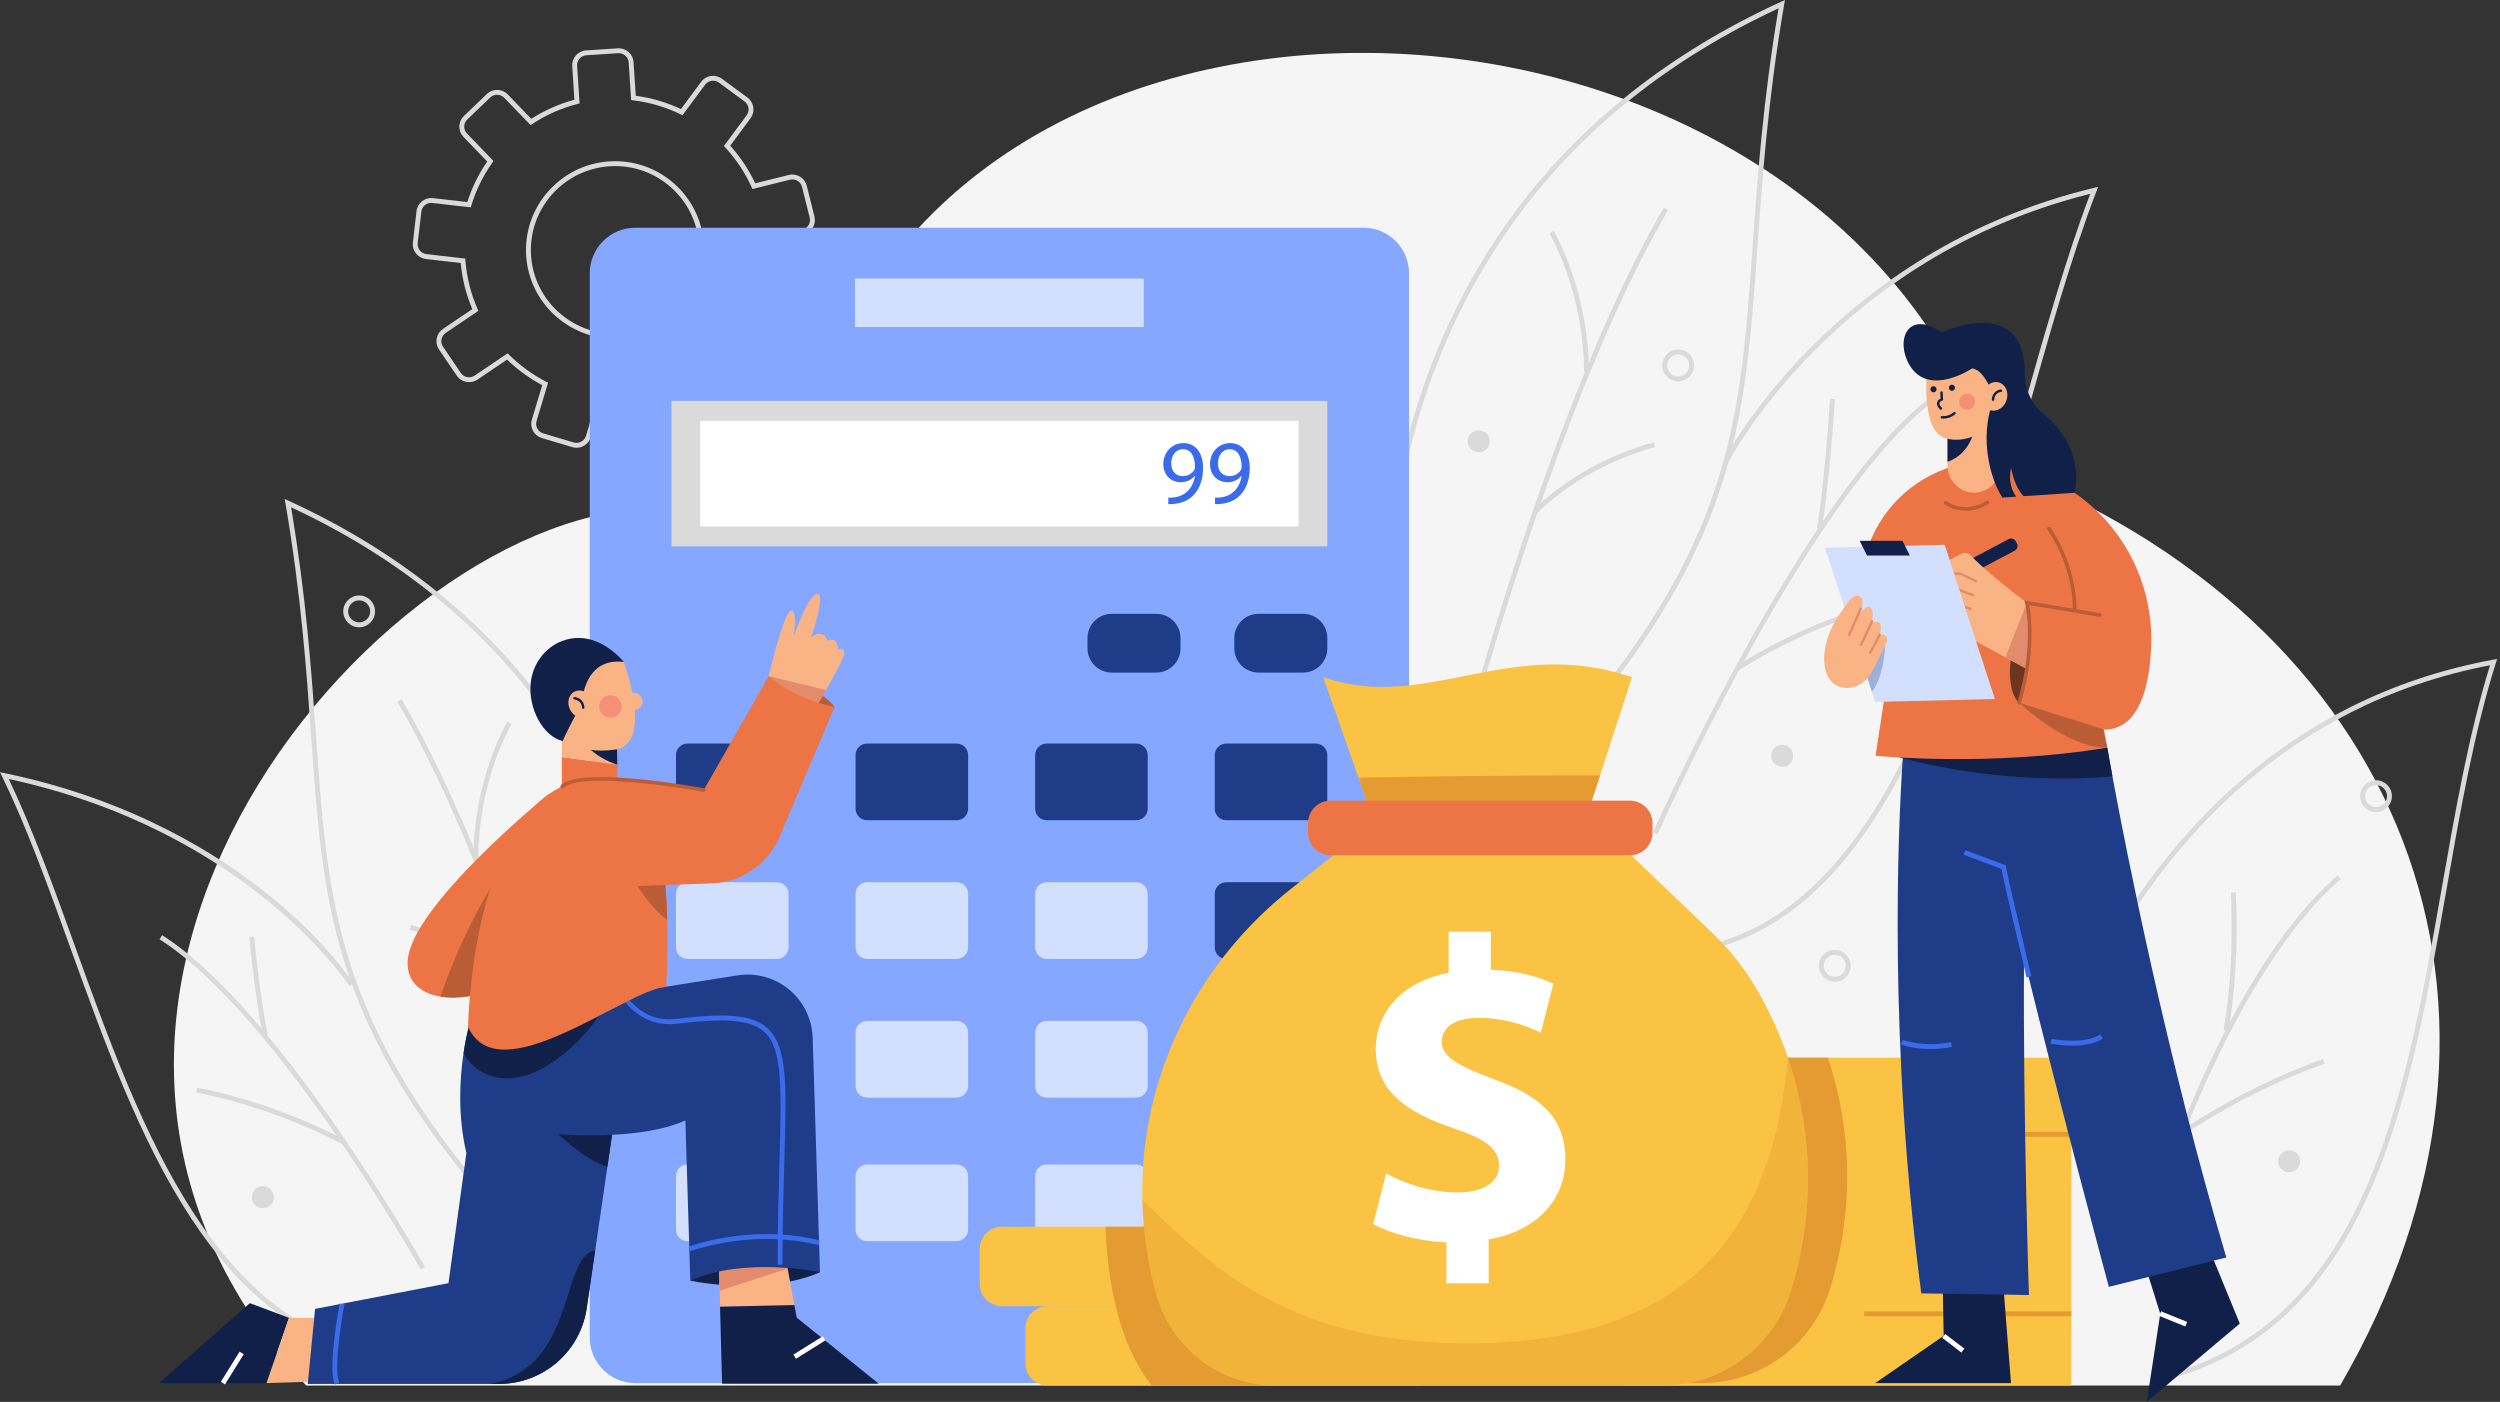 <svg width="428" height="240" viewBox="0 0 428 240" fill="none" xmlns="http://www.w3.org/2000/svg">
<rect x="0" y="0" width="428" height="240" fill="#333333" stroke="none"/>
<g clip-path="url(#clip0_833_33918)">
<path d="M341.555 79.53C311.251 -13.624 148.418 -17.674 135.913 86.843C135.913 86.843 126.26 88.755 117.745 87.451C71.314 80.347 -9.93 169.262 52.424 237.206H400.628C438.303 172.319 411.241 105.925 341.555 79.529V79.53Z" fill="#F6F5F5"/>
<path d="M257.883 137.86L257.283 137.276C296.149 97.318 297.695 75.462 300.032 42.384C300.861 30.669 301.797 17.417 304.489 1.424C286.082 9.979 271.162 21.828 260.132 36.653C251.193 48.668 244.77 62.655 241.047 78.228C234.7 104.765 238.449 126.999 238.487 127.221L237.662 127.365C237.622 127.142 233.845 104.765 240.224 78.065C243.972 62.375 250.44 48.28 259.448 36.169C270.707 21.03 285.987 8.972 304.86 0.329L305.581 -0.002L305.446 0.78C302.658 17.086 301.707 30.557 300.866 42.442C298.515 75.706 296.961 97.682 257.88 137.86H257.883Z" fill="#DADADA"/>
<path d="M250.558 129.276L249.745 129.067C249.9 128.468 265.378 68.721 284.85 35.555L285.574 35.979C266.159 69.045 250.711 128.677 250.558 129.276Z" fill="#DADADA"/>
<path d="M272.02 63.633L271.182 63.603C271.187 63.483 271.537 51.489 265.271 39.948L266.008 39.549C272.386 51.301 272.025 63.513 272.02 63.635V63.633Z" fill="#DADADA"/>
<path d="M263.087 87.926L262.498 87.332C271.404 78.488 283.041 75.755 283.156 75.728L283.342 76.546C283.228 76.571 271.817 79.257 263.087 87.926Z" fill="#DADADA"/>
<path d="M287.449 163.464L287.366 162.629C302.521 161.128 314.814 150.972 324.948 131.582C333.925 114.404 340.093 92.453 346.058 71.226C349.924 57.464 353.582 44.448 357.851 33.177C314.236 44.078 296.16 78.65 295.981 79L295.235 78.62C295.417 78.263 313.867 42.948 358.429 32.173L359.204 31.986L358.918 32.731C354.541 44.136 350.812 57.406 346.865 71.454C340.889 92.722 334.709 114.714 325.691 131.97C315.416 151.631 302.907 161.932 287.45 163.464H287.449Z" fill="#DADADA"/>
<path d="M283.735 142.882L282.97 142.543C283.225 141.968 308.699 84.918 330.1 68.33L330.614 68.992C321.841 75.792 310.958 90.716 299.138 112.152C290.194 128.372 283.8 142.74 283.735 142.882Z" fill="#DADADA"/>
<path d="M311.888 90.554L311.064 90.4C311.077 90.337 312.259 83.876 313.31 68.268L314.147 68.325C313.09 83.994 311.901 90.491 311.888 90.554Z" fill="#DADADA"/>
<path d="M297.603 114.853L297.128 114.162C297.244 114.083 308.882 106.147 324.16 102.662L324.345 103.479C309.222 106.927 297.717 114.774 297.603 114.851V114.853Z" fill="#DADADA"/>
<path d="M94.683 218.225C57.046 179.531 55.549 158.366 53.286 126.329C52.476 114.884 51.559 101.911 48.876 86.21L48.743 85.428L49.464 85.759C90.638 104.611 106.042 136.878 111.716 160.626C117.859 186.341 114.221 207.895 114.183 208.108L113.358 207.964C113.395 207.75 117.004 186.343 110.894 160.789C105.293 137.373 90.147 105.603 49.834 86.852C52.424 102.24 53.325 114.994 54.122 126.267C56.373 158.12 57.86 179.162 95.285 217.637L94.684 218.221L94.683 218.225Z" fill="#DADADA"/>
<path d="M101.732 209.953C101.585 209.377 86.708 151.953 68.014 120.114L68.736 119.689C87.49 151.631 102.396 209.168 102.543 209.744L101.731 209.953H101.732Z" fill="#DADADA"/>
<path d="M81.063 146.735C81.058 146.618 80.709 134.853 86.853 123.533L87.59 123.932C81.558 135.045 81.896 146.589 81.899 146.705L81.061 146.735H81.063Z" fill="#DADADA"/>
<path d="M89.67 170.14C81.266 161.795 70.282 159.212 70.173 159.185L70.36 158.369C70.472 158.394 81.681 161.025 90.261 169.546L89.67 170.14Z" fill="#DADADA"/>
<path d="M68.812 232.923C36.476 229.915 23.531 194.069 12.11 162.441C8.25 151.752 4.603 141.653 0.374 132.964L0 132.197L0.836 132.37C22.679 136.916 37.737 146.446 46.521 153.639C56.051 161.443 60.476 168.277 60.519 168.346L59.813 168.797C59.642 168.529 42.352 142.174 1.498 133.368C5.589 141.921 9.144 151.759 12.897 162.157C24.233 193.549 37.083 229.131 68.888 232.089L68.811 232.924L68.812 232.923Z" fill="#DADADA"/>
<path d="M72.033 217.348C71.789 216.91 47.365 173.535 27.311 160.813L27.76 160.105C47.99 172.941 72.518 216.5 72.763 216.937L72.032 217.348H72.033Z" fill="#DADADA"/>
<path d="M45.056 177.321C45.044 177.272 43.85 172.324 42.672 160.426L43.505 160.344C44.675 172.169 45.857 177.074 45.868 177.122L45.054 177.321H45.056Z" fill="#DADADA"/>
<path d="M58.745 195.967C58.638 195.905 47.769 189.817 33.581 187.023L33.743 186.201C48.07 189.024 59.049 195.175 59.159 195.237L58.745 195.966V195.967Z" fill="#DADADA"/>
<path d="M369.446 236.635L369.248 235.823C404.851 227.129 411.564 188.883 418.056 151.9C420.335 138.919 422.69 125.504 426.29 113.893C390.85 120.683 370.775 145.153 360.155 164.554C348.556 185.743 345.417 205.63 345.387 205.828L344.559 205.701C344.589 205.501 347.745 185.489 359.409 164.174C370.184 144.48 390.625 119.606 426.824 112.939L427.51 112.812L427.299 113.478C423.596 125.187 421.2 138.842 418.883 152.045C412.344 189.295 405.585 227.811 369.447 236.635H369.446Z" fill="#DADADA"/>
<path d="M366.399 215.672L365.591 215.449C365.721 214.978 378.848 168.308 400.196 149.877L400.744 150.512C379.587 168.776 366.528 215.205 366.399 215.672Z" fill="#DADADA"/>
<path d="M381.487 176.539L380.667 176.369C380.686 176.274 382.604 166.765 381.931 152.803L382.769 152.762C383.447 166.837 381.508 176.442 381.489 176.537L381.487 176.539Z" fill="#DADADA"/>
<path d="M370.198 196.852L369.684 196.19C369.799 196.099 381.515 187.052 397.702 181.305L397.982 182.093C381.922 187.798 370.314 196.762 370.198 196.852Z" fill="#DADADA"/>
<path d="M287.302 65.284C285.8 65.284 284.579 64.063 284.579 62.56C284.579 61.057 285.8 59.836 287.302 59.836C288.803 59.836 290.024 61.057 290.024 62.56C290.024 64.063 288.803 65.284 287.302 65.284ZM287.302 60.675C286.263 60.675 285.417 61.521 285.417 62.56C285.417 63.599 286.263 64.445 287.302 64.445C288.341 64.445 289.187 63.599 289.187 62.56C289.187 61.521 288.341 60.675 287.302 60.675Z" fill="#DADADA"/>
<path d="M61.487 107.392C59.985 107.392 58.763 106.171 58.763 104.668C58.763 103.165 59.984 101.943 61.487 101.943C62.99 101.943 64.21 103.165 64.21 104.668C64.21 106.171 62.988 107.392 61.487 107.392ZM61.487 102.783C60.448 102.783 59.602 103.629 59.602 104.668C59.602 105.707 60.448 106.552 61.487 106.552C62.526 106.552 63.372 105.707 63.372 104.668C63.372 103.629 62.526 102.783 61.487 102.783Z" fill="#DADADA"/>
<path d="M314.115 168.074C312.614 168.074 311.393 166.853 311.393 165.352C311.393 163.85 312.614 162.629 314.115 162.629C315.617 162.629 316.838 163.85 316.838 165.352C316.838 166.853 315.617 168.074 314.115 168.074ZM314.115 163.465C313.076 163.465 312.23 164.311 312.23 165.35C312.23 166.389 313.076 167.235 314.115 167.235C315.154 167.235 316 166.389 316 165.35C316 164.311 315.154 163.465 314.115 163.465Z" fill="#DADADA"/>
<path d="M406.773 139.023C405.272 139.023 404.051 137.802 404.051 136.3C404.051 134.799 405.272 133.576 406.773 133.576C408.275 133.576 409.496 134.797 409.496 136.3C409.496 137.803 408.275 139.023 406.773 139.023ZM406.773 134.414C405.734 134.414 404.889 135.26 404.889 136.3C404.889 137.341 405.734 138.185 406.773 138.185C407.812 138.185 408.658 137.339 408.658 136.3C408.658 135.261 407.812 134.414 406.773 134.414Z" fill="#DADADA"/>
<path d="M305.107 131.273C306.148 131.273 306.992 130.43 306.992 129.389C306.992 128.348 306.148 127.504 305.107 127.504C304.067 127.504 303.223 128.348 303.223 129.389C303.223 130.43 304.067 131.273 305.107 131.273Z" fill="#DADADA"/>
<path d="M391.899 200.686C392.94 200.686 393.784 199.842 393.784 198.801C393.784 197.76 392.94 196.916 391.899 196.916C390.859 196.916 390.015 197.76 390.015 198.801C390.015 199.842 390.859 200.686 391.899 200.686Z" fill="#DADADA"/>
<path d="M255.038 75.55C255.039 74.509 254.197 73.664 253.156 73.663C252.115 73.661 251.27 74.504 251.268 75.545C251.267 76.586 252.109 77.431 253.15 77.432C254.191 77.434 255.036 76.591 255.038 75.55Z" fill="#DADADA"/>
<path d="M45.007 206.83C46.048 206.83 46.892 205.986 46.892 204.945C46.892 203.904 46.048 203.061 45.007 203.061C43.966 203.061 43.122 203.904 43.122 204.945C43.122 205.986 43.966 206.83 45.007 206.83Z" fill="#DADADA"/>
<path d="M98.697 76.657C98.456 76.657 98.212 76.622 97.97 76.549L92.757 74.992C92.106 74.797 91.571 74.362 91.249 73.764C90.928 73.169 90.86 72.483 91.055 71.837L92.83 65.94C90.625 64.77 88.604 63.301 86.811 61.567L81.731 64.998C80.57 65.78 78.989 65.476 78.203 64.32L75.156 59.83C74.776 59.269 74.636 58.596 74.765 57.931C74.893 57.266 75.273 56.689 75.835 56.31L80.858 52.921C79.793 50.415 79.127 47.762 78.875 45.024L72.916 44.341C72.242 44.264 71.637 43.928 71.215 43.397C70.794 42.868 70.606 42.206 70.683 41.535L71.306 36.146C71.466 34.757 72.728 33.758 74.12 33.918L80.001 34.593C80.79 32.123 81.933 29.792 83.408 27.654L79.347 23.442C78.876 22.954 78.624 22.313 78.637 21.637C78.651 20.959 78.927 20.328 79.418 19.858L83.341 16.098C84.352 15.129 85.963 15.16 86.932 16.168L90.956 20.341C93.24 18.878 95.722 17.78 98.34 17.075L97.967 11.323C97.876 9.929 98.939 8.719 100.336 8.628L105.765 8.275C107.18 8.182 108.374 9.245 108.466 10.638L108.841 16.392C111.529 16.752 114.13 17.519 116.583 18.673L120.033 14.012C120.864 12.887 122.458 12.648 123.584 13.477L127.962 16.697C128.508 17.099 128.864 17.688 128.966 18.358C129.067 19.028 128.901 19.696 128.497 20.241L125.017 24.944C126.755 26.875 128.191 29.038 129.294 31.384L135.037 29.952C136.397 29.616 137.778 30.441 138.117 31.797L139.434 37.06C139.597 37.716 139.497 38.397 139.148 38.977C138.798 39.558 138.242 39.968 137.584 40.133L131.764 41.582C131.871 44.33 131.554 47.046 130.822 49.669L136.24 52.379C136.847 52.683 137.3 53.205 137.514 53.847C137.728 54.489 137.677 55.176 137.373 55.781L134.934 60.63C134.305 61.878 132.777 62.385 131.524 61.759L126.039 59.017C124.488 60.968 122.673 62.687 120.638 64.133L123.164 69.751C123.441 70.369 123.462 71.056 123.221 71.688C122.98 72.322 122.505 72.824 121.884 73.101L116.921 75.32C115.642 75.89 114.138 75.32 113.564 74.045L111.025 68.398C109.701 68.691 108.346 68.885 106.991 68.972C105.637 69.06 104.267 69.045 102.915 68.926L101.131 74.853C100.802 75.949 99.79 76.66 98.697 76.66V76.657ZM86.911 60.489L87.155 60.731C89.031 62.592 91.172 64.147 93.522 65.356L93.833 65.516L91.856 72.079C91.726 72.513 91.772 72.971 91.986 73.368C92.201 73.768 92.561 74.061 92.996 74.191L98.209 75.748C99.11 76.015 100.06 75.505 100.328 74.609L102.311 68.023L102.655 68.058C104.072 68.2 105.514 68.226 106.936 68.134C108.36 68.04 109.784 67.828 111.17 67.504L111.505 67.424L114.326 73.698C114.71 74.552 115.718 74.933 116.575 74.552L121.539 72.333C121.956 72.147 122.272 71.812 122.434 71.385C122.596 70.963 122.581 70.503 122.396 70.09L119.586 63.839L119.873 63.641C122.049 62.136 123.972 60.316 125.587 58.228L125.798 57.956L131.898 61.005C132.739 61.426 133.763 61.086 134.183 60.248L136.622 55.4C136.825 54.996 136.86 54.536 136.717 54.107C136.575 53.676 136.272 53.328 135.865 53.124L129.821 50.102L129.919 49.766C130.725 47.021 131.06 44.164 130.911 41.276L130.893 40.931L137.381 39.316C137.823 39.206 138.195 38.931 138.429 38.541C138.662 38.153 138.73 37.699 138.621 37.26L137.305 31.997C137.078 31.089 136.153 30.535 135.241 30.763L128.822 32.362L128.678 32.044C127.547 29.554 126.031 27.269 124.168 25.253L123.932 24.998L127.824 19.741C128.093 19.377 128.206 18.928 128.137 18.482C128.069 18.033 127.832 17.639 127.466 17.37L123.088 14.15C122.333 13.594 121.264 13.755 120.708 14.508L116.845 19.727L116.531 19.575C113.965 18.326 111.228 17.52 108.395 17.178L108.049 17.137L107.63 10.691C107.568 9.758 106.755 9.05 105.821 9.108L100.391 9.462C99.455 9.523 98.743 10.331 98.803 11.266L99.223 17.71L98.885 17.796C96.12 18.501 93.51 19.655 91.126 21.226L90.835 21.418L86.327 16.744C85.676 16.069 84.596 16.049 83.919 16.698L79.996 20.458C79.668 20.772 79.483 21.195 79.474 21.648C79.464 22.101 79.633 22.53 79.947 22.856L84.488 27.565L84.287 27.849C82.701 30.087 81.493 32.549 80.695 35.166L80.593 35.5L74.02 34.748C73.086 34.632 72.24 35.31 72.134 36.24L71.511 41.628C71.459 42.078 71.586 42.52 71.868 42.873C72.151 43.229 72.555 43.454 73.008 43.505L79.649 44.265L79.676 44.609C79.906 47.492 80.608 50.281 81.761 52.9L81.901 53.22L76.301 56.999C75.924 57.254 75.669 57.639 75.584 58.084C75.498 58.528 75.591 58.979 75.845 59.355L78.892 63.845C79.42 64.619 80.479 64.824 81.257 64.298L86.906 60.484L86.911 60.489ZM105.271 57.992C97.317 57.992 90.602 51.812 90.079 43.785C89.534 35.424 95.914 28.176 104.3 27.631C108.363 27.367 112.283 28.696 115.343 31.371C118.403 34.048 120.232 37.754 120.497 41.804C120.761 45.855 119.426 49.766 116.74 52.818C114.054 55.868 110.338 57.695 106.275 57.959C105.94 57.981 105.604 57.992 105.271 57.992ZM105.314 28.436C104.996 28.436 104.676 28.447 104.354 28.468C96.429 28.984 90.4 35.831 90.914 43.731C91.428 51.633 98.301 57.639 106.218 57.124C110.058 56.874 113.569 55.149 116.108 52.267C118.647 49.384 119.908 45.689 119.657 41.861C119.409 38.034 117.679 34.532 114.789 32.003C112.141 29.684 108.805 28.436 105.313 28.436H105.314Z" fill="#DADADA"/>
<path d="M233.417 38.984H108.776C104.462 38.984 100.966 42.481 100.966 46.794V228.979C100.966 233.292 104.462 236.789 108.776 236.789H233.417C237.731 236.789 241.227 233.292 241.227 228.979V46.794C241.227 42.481 237.731 38.984 233.417 38.984Z" fill="#86A7FF"/>
<path d="M195.815 47.688H146.378V55.987H195.815V47.688Z" fill="#D3DFFF"/>
<path d="M227.237 68.637H114.958V93.538H227.237V68.637Z" fill="#DADADA"/>
<path d="M222.324 72.043H119.871V90.132H222.324V72.043Z" fill="white"/>
<path d="M197.953 105.088H190.325C188.035 105.088 186.179 106.944 186.179 109.234V110.997C186.179 113.287 188.035 115.144 190.325 115.144H197.953C200.243 115.144 202.1 113.287 202.1 110.997V109.234C202.1 106.944 200.243 105.088 197.953 105.088Z" fill="#1F3C88"/>
<path d="M223.091 105.088H215.463C213.173 105.088 211.316 106.944 211.316 109.234V110.997C211.316 113.287 213.173 115.144 215.463 115.144H223.091C225.381 115.144 227.237 113.287 227.237 110.997V109.234C227.237 106.944 225.381 105.088 223.091 105.088Z" fill="#1F3C88"/>
<path d="M225.259 127.295H209.938C208.847 127.295 207.963 128.179 207.963 129.27V138.448C207.963 139.539 208.847 140.423 209.938 140.423H225.259C226.349 140.423 227.234 139.539 227.234 138.448V129.27C227.234 128.179 226.349 127.295 225.259 127.295Z" fill="#1F3C88"/>
<path d="M194.512 127.295H179.192C178.101 127.295 177.217 128.179 177.217 129.27V138.448C177.217 139.539 178.101 140.423 179.192 140.423H194.512C195.603 140.423 196.488 139.539 196.488 138.448V129.27C196.488 128.179 195.603 127.295 194.512 127.295Z" fill="#1F3C88"/>
<path d="M163.767 127.295H148.447C147.356 127.295 146.472 128.179 146.472 129.27V138.448C146.472 139.539 147.356 140.423 148.447 140.423H163.767C164.858 140.423 165.742 139.539 165.742 138.448V129.27C165.742 128.179 164.858 127.295 163.767 127.295Z" fill="#1F3C88"/>
<path d="M133.021 127.295H117.701C116.61 127.295 115.726 128.179 115.726 129.27V138.448C115.726 139.539 116.61 140.423 117.701 140.423H133.021C134.112 140.423 134.996 139.539 134.996 138.448V129.27C134.996 128.179 134.112 127.295 133.021 127.295Z" fill="#1F3C88"/>
<path d="M225.259 151.037H209.938C208.847 151.037 207.963 151.921 207.963 153.012V162.191C207.963 163.281 208.847 164.166 209.938 164.166H225.259C226.349 164.166 227.234 163.281 227.234 162.191V153.012C227.234 151.921 226.349 151.037 225.259 151.037Z" fill="#1F3C88"/>
<path d="M194.512 151.037H179.192C178.101 151.037 177.217 151.921 177.217 153.012V162.191C177.217 163.281 178.101 164.166 179.192 164.166H194.512C195.603 164.166 196.488 163.281 196.488 162.191V153.012C196.488 151.921 195.603 151.037 194.512 151.037Z" fill="#D3DFFF"/>
<path d="M163.767 151.037H148.447C147.356 151.037 146.472 151.921 146.472 153.012V162.191C146.472 163.281 147.356 164.166 148.447 164.166H163.767C164.858 164.166 165.742 163.281 165.742 162.191V153.012C165.742 151.921 164.858 151.037 163.767 151.037Z" fill="#D3DFFF"/>
<path d="M133.021 151.037H117.701C116.61 151.037 115.726 151.921 115.726 153.012V162.191C115.726 163.281 116.61 164.166 117.701 164.166H133.021C134.112 164.166 134.996 163.281 134.996 162.191V153.012C134.996 151.921 134.112 151.037 133.021 151.037Z" fill="#D3DFFF"/>
<path d="M225.259 174.779H209.938C208.847 174.779 207.963 175.664 207.963 176.754V185.933C207.963 187.024 208.847 187.908 209.938 187.908H225.259C226.349 187.908 227.234 187.024 227.234 185.933V176.754C227.234 175.664 226.349 174.779 225.259 174.779Z" fill="#1F3C88"/>
<path d="M194.512 174.779H179.192C178.101 174.779 177.217 175.664 177.217 176.754V185.933C177.217 187.024 178.101 187.908 179.192 187.908H194.512C195.603 187.908 196.488 187.024 196.488 185.933V176.754C196.488 175.664 195.603 174.779 194.512 174.779Z" fill="#D3DFFF"/>
<path d="M163.767 174.779H148.447C147.356 174.779 146.472 175.664 146.472 176.754V185.933C146.472 187.024 147.356 187.908 148.447 187.908H163.767C164.858 187.908 165.742 187.024 165.742 185.933V176.754C165.742 175.664 164.858 174.779 163.767 174.779Z" fill="#D3DFFF"/>
<path d="M133.021 174.779H117.701C116.61 174.779 115.726 175.664 115.726 176.754V185.933C115.726 187.024 116.61 187.908 117.701 187.908H133.021C134.112 187.908 134.996 187.024 134.996 185.933V176.754C134.996 175.664 134.112 174.779 133.021 174.779Z" fill="#D3DFFF"/>
<path d="M225.259 199.359H209.938C208.847 199.359 207.963 200.244 207.963 201.334V210.513C207.963 211.604 208.847 212.488 209.938 212.488H225.259C226.349 212.488 227.234 211.604 227.234 210.513V201.334C227.234 200.244 226.349 199.359 225.259 199.359Z" fill="#FBC343"/>
<path d="M194.512 199.359H179.192C178.101 199.359 177.217 200.244 177.217 201.334V210.513C177.217 211.604 178.101 212.488 179.192 212.488H194.512C195.603 212.488 196.488 211.604 196.488 210.513V201.334C196.488 200.244 195.603 199.359 194.512 199.359Z" fill="#D3DFFF"/>
<path d="M163.767 199.359H148.447C147.356 199.359 146.472 200.244 146.472 201.334V210.513C146.472 211.604 147.356 212.488 148.447 212.488H163.767C164.858 212.488 165.742 211.604 165.742 210.513V201.334C165.742 200.244 164.858 199.359 163.767 199.359Z" fill="#D3DFFF"/>
<path d="M133.021 199.359H117.701C116.61 199.359 115.726 200.244 115.726 201.334V210.513C115.726 211.604 116.61 212.488 117.701 212.488H133.021C134.112 212.488 134.996 211.604 134.996 210.513V201.334C134.996 200.244 134.112 199.359 133.021 199.359Z" fill="#D3DFFF"/>
<path d="M200.015 85.188C200.312 85.22 200.655 85.188 201.121 85.14C201.914 85.033 202.664 84.705 203.239 84.16C203.909 83.552 204.392 82.665 204.579 81.466H204.533C203.97 82.15 203.161 82.555 202.15 82.555C200.327 82.555 199.16 81.186 199.16 79.456C199.16 77.54 200.546 75.857 202.618 75.857C204.689 75.857 205.966 77.54 205.966 80.124C205.966 82.351 205.218 83.91 204.222 84.876C203.443 85.639 202.367 86.106 201.279 86.232C200.78 86.309 200.345 86.325 200.017 86.309V85.188H200.015ZM200.514 79.362C200.514 80.623 201.278 81.512 202.461 81.512C203.38 81.512 204.097 81.06 204.455 80.452C204.534 80.329 204.579 80.172 204.579 79.953C204.579 78.225 203.94 76.901 202.507 76.901C201.34 76.901 200.513 77.929 200.513 79.362H200.514Z" fill="#3A6BEA"/>
<path d="M208.01 85.188C208.306 85.22 208.649 85.188 209.115 85.14C209.909 85.033 210.658 84.705 211.233 84.16C211.903 83.552 212.386 82.665 212.573 81.466H212.527C211.964 82.15 211.155 82.555 210.145 82.555C208.322 82.555 207.154 81.186 207.154 79.456C207.154 77.54 208.54 75.857 210.612 75.857C212.684 75.857 213.96 77.54 213.96 80.124C213.96 82.351 213.213 83.91 212.216 84.876C211.437 85.639 210.362 86.106 209.273 86.232C208.775 86.309 208.339 86.325 208.011 86.309V85.188H208.01ZM208.508 79.362C208.508 80.623 209.272 81.512 210.455 81.512C211.374 81.512 212.091 81.06 212.449 80.452C212.528 80.329 212.573 80.172 212.573 79.953C212.573 78.225 211.934 76.901 210.501 76.901C209.334 76.901 208.507 77.929 208.507 79.362H208.508Z" fill="#3A6BEA"/>
<path d="M354.61 181.072H278.084V237.207H354.61V181.072Z" fill="#FBC343"/>
<path d="M354.613 193.781H334.224V194.619H354.613V193.781Z" fill="#E49B31"/>
<path d="M354.613 224.506H319.143V225.344H354.613V224.506Z" fill="#E49B31"/>
<path d="M316.235 201.413C316.235 207.873 315.262 214.367 313.286 220.677C310.278 230.264 301.403 236.784 291.367 236.784H278.086V181.076H312.943C315.121 187.629 316.236 194.501 316.236 201.413H316.235Z" fill="#E49B31"/>
<path d="M179.355 223.615H242.44C244.54 223.615 246.244 225.319 246.244 227.42V233.403C246.244 235.504 244.54 237.208 242.44 237.208H179.353C177.253 237.208 175.549 235.504 175.549 233.403V227.42C175.549 225.319 177.253 223.615 179.353 223.615H179.355Z" fill="#FBC343"/>
<path d="M238.426 213.82V219.812C238.426 221.915 236.717 223.616 234.621 223.616H171.535C169.432 223.616 167.73 221.915 167.73 219.812V213.82C167.73 211.725 169.432 210.016 171.535 210.016H234.621C236.717 210.016 238.426 211.725 238.426 213.82Z" fill="#FBC343"/>
<path d="M246.243 227.421V233.405C246.243 235.508 244.542 237.209 242.439 237.209H197.201C194.076 233.354 192.166 228.386 191.018 223.618C189.694 218.154 189.35 212.968 189.275 210.018H234.623C236.718 210.018 238.427 211.727 238.427 213.822V219.814C238.427 221.917 236.718 223.618 234.623 223.618H242.441C244.544 223.618 246.245 225.319 246.245 227.423L246.243 227.421Z" fill="#E49B31"/>
<path d="M279.4 115.955L274.306 131.6L273.929 132.757L271.566 140.022L271.548 140.072L263.932 139.904L234.705 139.242L232.568 133.126L232.209 132.104L226.553 115.957C244.099 122.032 258.561 108.75 279.4 115.957V115.955Z" fill="#FBC343"/>
<path d="M273.928 132.755L271.564 140.02L263.932 139.903L234.705 139.241L232.568 133.124C242.615 132.948 259.901 132.714 273.928 132.755Z" fill="#E49B31"/>
<path d="M306.581 221.102C305.081 225.895 302.106 229.918 298.261 232.75C294.405 235.582 289.681 237.208 284.662 237.208H218.467C208.899 237.208 200.503 230.814 197.955 221.58C196.488 216.243 195.701 210.829 195.576 205.441C195.568 204.921 195.559 204.402 195.559 203.882C195.559 203.268 195.567 202.655 195.584 202.042C196.124 182.513 205.667 164.326 220.981 152.198L236.816 139.66L273.055 140.498L292.975 159.56C295.777 162.241 298.273 165.238 300.277 168.559C302.678 172.539 304.621 176.74 306.094 181.08C310.444 193.868 310.729 207.878 306.581 221.1V221.102Z" fill="#FBC343"/>
<path d="M247.637 219.704V212.7C242.694 212.479 237.903 211.151 235.098 209.529L237.313 200.899C240.413 202.592 244.761 204.143 249.558 204.143C253.762 204.143 256.638 202.521 256.638 199.572C256.638 196.623 254.278 194.994 248.819 193.151C240.928 190.496 235.54 186.809 235.54 179.655C235.54 173.162 240.115 168.075 248.008 166.526V159.518H255.232V166.01C260.175 166.232 263.495 167.266 265.927 168.443L263.789 176.778C261.873 175.967 258.48 174.268 253.165 174.268C248.372 174.268 246.823 176.333 246.823 178.4C246.823 180.833 249.405 182.382 255.675 184.742C264.45 187.842 267.993 191.895 267.993 198.537C267.993 205.18 263.344 210.706 254.864 212.184V219.704H247.634H247.637Z" fill="white"/>
<path d="M279.053 137.074H227.79C225.661 137.074 223.935 138.8 223.935 140.929V142.57C223.935 144.699 225.661 146.425 227.79 146.425H279.053C281.182 146.425 282.908 144.699 282.908 142.57V140.929C282.908 138.8 281.182 137.074 279.053 137.074Z" fill="#ED7545"/>
<path opacity="0.4" d="M306.581 221.103C305.081 225.896 302.106 229.919 298.261 232.751C294.406 235.582 289.681 237.209 284.662 237.209H218.468C208.9 237.209 200.504 230.815 197.955 221.581C196.488 216.244 195.701 210.83 195.576 205.442C206.527 215.882 219.431 229.534 249.595 229.952C287.053 230.471 303.196 212.916 306.094 181.082C310.444 193.87 310.729 207.881 306.581 221.103Z" fill="#E49B31"/>
<path d="M49.477 225.615L42.774 223.102L27.203 236.788H45.63L49.477 225.615Z" fill="#102048"/>
<path d="M49.477 225.615H64.28L62.604 236.229L45.63 236.788L49.477 225.615Z" fill="#F9B384"/>
<path d="M108.895 166.117L108.35 169.829L108.024 172.067L105.678 188.148L104.781 194.29L103.985 199.771L101.899 214.049L100.45 223.954C99.36 231.403 92.975 236.926 85.443 236.926H52.688L52.73 236.507L53.794 225.613L53.944 224.08L76.777 219.68L79.844 197.406C78.336 190.928 78.705 184.694 79.357 180.319C79.91 176.591 80.681 174.218 80.681 174.218L90.871 171.294L108.893 166.115L108.895 166.117Z" fill="#1F3C88"/>
<path d="M101.898 214.049L100.448 223.954C99.359 231.403 92.974 236.926 85.441 236.926H83.766C98.773 234.24 95.839 215.072 101.898 214.049Z" fill="#102048"/>
<path d="M41.019 231.402L37.807 236.568L38.518 237.011L41.73 231.844L41.019 231.402Z" fill="white"/>
<path d="M105.677 188.148L103.984 199.771C99.267 198.421 93.046 191.679 93.046 191.679L105.676 188.148H105.677Z" fill="#102048"/>
<path d="M140.383 217.796C140.383 217.796 132.422 221.88 118.179 219.262L130.015 211.406L140.384 217.796H140.383Z" fill="#102048"/>
<path d="M136.001 223.425L123.273 223.71L123.197 220.962L122.996 213.43L134.308 214.268L134.845 217.174L136.001 223.425Z" fill="#F9B384"/>
<path d="M134.845 217.174L123.197 220.962L122.996 213.43L134.308 214.268L134.845 217.174Z" fill="#E28B6D"/>
<path d="M150.437 236.892L136.402 225.58L136.003 223.428L123.271 223.71L123.624 236.892H150.437Z" fill="#102048"/>
<path d="M140.858 228.768L135.829 231.908L136.273 232.619L141.301 229.479L140.858 228.768Z" fill="white"/>
<path d="M80.682 174.22L126.226 166.986C128.356 166.647 130.539 166.934 132.509 167.81C136.426 169.55 139 173.382 139.131 177.666L140.381 217.793C140.381 217.793 127.393 215.07 118.177 219.26L117.339 191.816C111.77 194.352 102.124 194.889 92.349 193.912L80.681 174.22H80.682Z" fill="#1F3C88"/>
<path d="M133.964 216.538H133.127C133.127 209.594 133.294 203.831 133.442 198.745C133.801 186.361 133.999 179.541 130.846 176.653C128.293 174.317 123.191 174.39 115.79 175.266C107.858 176.191 104.695 167.746 104.663 167.66L105.45 167.375C105.567 167.7 108.418 175.31 115.69 174.434C123.524 173.509 128.609 173.473 131.41 176.037C134.848 179.183 134.657 185.729 134.278 198.772C134.131 203.851 133.963 209.609 133.963 216.539L133.964 216.538Z" fill="#3A6BEA"/>
<path d="M118.194 214.205L117.896 213.421C118.003 213.382 128.627 209.427 140.351 212.359L140.148 213.171C128.689 210.304 118.297 214.164 118.194 214.204V214.205Z" fill="#3A6BEA"/>
<path d="M57.34 237.047C56.035 234.436 58.055 223.623 58.142 223.164L58.965 223.321C58.39 226.37 57.111 234.714 58.091 236.673L57.342 237.048L57.34 237.047Z" fill="#3A6BEA"/>
<path d="M104.362 170.869C104.362 170.869 101.145 177.715 93.888 182.324C91.425 183.882 89.004 184.595 86.834 184.603C83.558 184.611 80.834 183.019 79.359 180.32C79.912 176.592 80.683 174.219 80.683 174.219L90.872 171.295L101.153 170.969L104.362 170.869Z" fill="#102048"/>
<path d="M96.184 129.605V139.303H105.679V130.915L96.184 129.605Z" fill="#ED7545"/>
<path d="M105.679 124.92H96.184V129.607L105.679 130.916V124.92Z" fill="#F9B384"/>
<path d="M98.982 126.246C99.192 126.246 101.273 129.511 105.679 130.917L105.616 125.828L98.982 126.248V126.246Z" fill="#102048"/>
<path d="M106.797 113.327C106.797 113.327 112.033 127.433 105.26 128.34C98.488 129.248 97.439 126.175 97.439 126.175L95.344 118.703L100.022 112.418L106.795 113.326L106.797 113.327Z" fill="#F9B384"/>
<path d="M110.009 120.127C110.024 119.317 109.379 118.648 108.569 118.633C107.76 118.618 107.091 119.263 107.076 120.073C107.061 120.883 107.705 121.551 108.515 121.566C109.325 121.581 109.994 120.937 110.009 120.127Z" fill="#F9B384"/>
<path d="M99.674 120.03C99.674 120.03 100.023 112.488 106.797 113.326C106.797 113.326 102.239 107.472 96.233 109.742C93.182 110.895 91.142 113.807 90.843 117.054C90.456 121.252 92.908 126.035 96.329 126.873C96.329 126.873 97.446 124.289 99.324 121.008L99.673 120.03H99.674Z" fill="#102048"/>
<path d="M101.294 119.679C101.86 120.883 101.484 122.251 100.455 122.736C99.425 123.221 98.131 122.636 97.566 121.432C97.001 120.229 97.376 118.86 98.405 118.376C99.435 117.891 100.729 118.475 101.294 119.679Z" fill="#F9B384"/>
<path opacity="0.4" d="M106.422 120.971C106.437 119.911 105.59 119.04 104.53 119.025C103.47 119.009 102.598 119.856 102.583 120.917C102.568 121.977 103.415 122.848 104.475 122.863C105.535 122.879 106.407 122.032 106.422 120.971Z" fill="#EB5D60"/>
<path d="M99.855 121.357C99.739 121.357 99.645 121.264 99.645 121.148C99.645 121.099 99.622 119.93 98.325 119.749C98.21 119.734 98.13 119.627 98.145 119.512C98.161 119.398 98.267 119.323 98.382 119.333C100.043 119.566 100.064 121.131 100.064 121.146C100.064 121.262 99.97 121.355 99.855 121.355V121.357Z" fill="#102048"/>
<path d="M131.584 115.771C131.584 115.771 138.909 116.331 142.896 121.009L133.825 123.244L131.584 115.771Z" fill="#BA5C36"/>
<path d="M144.566 111.759C144.599 112.428 142.755 115.772 141.398 118.143C140.601 119.508 139.982 120.547 139.982 120.547L135.097 121.971L131.611 116.718L131.443 116.458C131.443 116.458 131.494 116.231 131.586 115.829V115.821C131.594 115.813 131.594 115.796 131.603 115.77C132.189 113.282 134.267 104.801 135.466 104.517C136.523 104.275 135.902 108.917 135.902 108.917C135.902 108.917 138.507 101.367 140.05 101.677C141.282 101.92 138.868 109.161 138.868 109.161C138.868 109.161 139.732 108.257 140.603 108.542C141.533 108.852 141.65 109.723 141.65 109.723C141.65 109.723 142.269 109.288 142.89 109.657C143.509 110.034 143.451 111.207 143.451 111.207C143.451 111.207 144.497 110.713 144.566 111.76V111.759Z" fill="#F9B384"/>
<path d="M93.963 135.9L90.644 148.872L85.5 168.984C82.006 170.535 78.319 171.105 75.395 170.618C72.001 170.056 69.63 168.08 69.79 164.586C70.21 155.158 93.963 135.902 93.963 135.902V135.9Z" fill="#ED7545"/>
<path d="M93.326 139.584L90.645 148.872L85.501 168.984C82.007 170.534 78.319 171.104 75.395 170.618C82.852 149.222 93.326 139.586 93.326 139.586V139.584Z" fill="#BA5C36"/>
<path d="M114.065 168.932C107.153 169.401 85.367 187.418 80.129 175.795C80.129 175.795 80.858 132.439 103.239 133.243C107.202 133.386 110.68 136.026 111.877 139.805C112.414 141.514 112.95 143.744 113.369 146.61C113.797 149.518 114.115 153.088 114.225 157.437C114.316 160.788 114.275 164.602 114.065 168.934V168.932Z" fill="#ED7545"/>
<path d="M114.223 157.435C110.763 155.197 107.151 148.451 107.151 148.451L113.368 146.607C113.796 149.515 114.114 153.085 114.223 157.435Z" fill="#BA5C36"/>
<path d="M141.398 118.142C140.601 119.507 139.982 120.546 139.982 120.546L135.097 121.97L131.611 116.717L131.586 115.828V115.77H131.603L141.398 118.141V118.142Z" fill="#E28B6D"/>
<path d="M103.241 133.243C103.241 133.243 113.989 133.997 120.483 135.254L131.586 115.771C134.977 118.485 138.746 120.235 142.898 121.009L133.181 143.904C131.038 148.252 126.678 151.069 121.833 151.236L105.191 151.804L103.241 133.243Z" fill="#ED7545"/>
<path d="M120.483 135.568C120.464 135.568 120.445 135.568 120.426 135.564C120.221 135.526 99.927 131.804 96.468 134.862C96.338 134.976 96.141 134.965 96.025 134.834C95.911 134.704 95.922 134.506 96.052 134.39C99.737 131.132 119.692 134.788 120.54 134.946C120.711 134.978 120.823 135.142 120.792 135.312C120.763 135.464 120.632 135.568 120.483 135.568Z" fill="#BA5C36"/>
<path d="M342.883 218.911L344.28 236.788H321.027L332.759 228.688L332.548 217.516L342.883 218.911Z" fill="#102048"/>
<path d="M377.167 211.301L383.452 226.593L367.531 240L369.836 224.917L366.693 214.861L377.167 211.301Z" fill="#102048"/>
<path d="M349.03 125.057C348.821 125.643 348.628 126.398 348.444 127.285C348.134 128.836 347.866 130.812 347.64 133.142C346.902 140.751 346.593 152.055 346.509 164.064C346.333 191.105 347.355 221.708 347.355 221.708L343.099 221.642L332.625 221.482L328.922 221.423C323.308 178.586 324.908 142.411 325.754 129.816C325.779 129.381 325.812 128.978 325.83 128.601C326.006 126.289 326.123 125.057 326.123 125.057H349.032H349.03Z" fill="#1F3C88"/>
<path d="M381.147 215.281L379.019 215.808L367.857 218.599L361.037 220.308C361.037 220.308 352.959 190.334 346.508 164.064C343.409 151.395 340.677 139.587 339.419 132.422C338.983 129.891 338.724 127.938 338.69 126.732L348.444 127.285L360.761 127.988C360.761 127.988 361.062 129.756 361.65 132.933C363.996 145.595 370.876 180.655 381.149 215.279L381.147 215.281Z" fill="#1F3C88"/>
<path d="M361.649 132.933C356.688 133.343 351.962 133.361 347.639 133.142C344.698 132.992 341.942 132.732 339.419 132.422C333.185 131.642 328.375 130.511 325.754 129.816C324.32 129.431 323.541 129.179 323.541 129.179L325.828 128.601L339.939 125.057H349.03C348.821 125.643 348.628 126.398 348.444 127.285L360.762 127.988C360.762 127.988 361.063 129.756 361.65 132.933H361.649Z" fill="#102048"/>
<path d="M346.944 167.334C346.266 164.493 343.065 151.038 342.648 148.759L336.172 146.331L336.466 145.547L343.442 148.162V148.452C343.489 149.073 346.05 159.969 347.759 167.14L346.945 167.334H346.944Z" fill="#3A6BEA"/>
<path d="M330.502 179.599C327.454 179.599 325.519 178.844 325.411 178.799L325.722 178.021C325.755 178.036 329.173 179.36 334.005 178.419L334.165 179.241C332.824 179.502 331.591 179.599 330.502 179.599Z" fill="#3A6BEA"/>
<path d="M354.759 179.011C352.807 179.011 351.171 178.707 351.043 178.683L351.2 177.86C351.257 177.871 356.924 178.919 359.54 177.09L360.02 177.776C358.626 178.751 356.56 179.011 354.759 179.011Z" fill="#3A6BEA"/>
<path d="M333.02 228.38L332.511 229.045L335.792 231.559L336.302 230.894L333.02 228.38Z" fill="white"/>
<path d="M369.973 224.503L369.658 225.279L374.127 227.094L374.442 226.317L369.973 224.503Z" fill="white"/>
<path d="M336.739 79.25C336.739 79.25 322.355 81.065 318.725 97.266L323.053 116.54L321.099 129.389C321.099 129.389 340.65 131.343 360.76 127.992L354.651 95.241L336.741 79.25H336.739Z" fill="#ED7545"/>
<path d="M345.676 120.31C345.676 120.31 341.348 117.133 347.004 103.201L350.775 116.922L345.678 120.308L345.676 120.31Z" fill="#6E3620"/>
<path d="M345.115 92.684L345.298 93.029C345.536 93.479 345.364 94.038 344.915 94.276L328.82 102.797L327.775 100.822L343.869 92.3C344.318 92.063 344.877 92.234 345.115 92.684Z" fill="#102048"/>
<path d="M349.307 115.772L348.879 115.537L343.325 112.537L334.015 107.501C333.847 106.378 333.974 105.423 334.644 104.769L334.183 104.585C333.429 104.267 332.876 103.587 332.726 102.775L332.708 102.675C332.466 101.862 332.583 101.108 332.657 100.689L332.876 100.404C333.421 99.691 333.663 99.331 334.368 98.769L333.179 98.835C333.179 98.835 330.245 99.64 331.612 97.755C332.551 96.449 334.653 95.341 335.852 94.789C336.354 94.554 336.967 94.654 337.352 95.056C341.383 99.238 348.471 104.249 348.471 104.249L348.547 105.271L349.234 114.68L349.31 115.77L349.307 115.772Z" fill="#F9B384"/>
<path d="M338.322 99.759L335.786 98.52C335.521 98.39 335.227 98.349 334.937 98.4L332.236 98.87L332.165 98.457L334.866 97.986C335.244 97.92 335.626 97.975 335.971 98.143L338.507 99.382L338.322 99.759Z" fill="#E28B6D"/>
<path d="M337.849 102.14L334.808 100.974C334.674 100.922 334.531 100.897 334.385 100.897H332.654V100.479H334.385C334.582 100.479 334.775 100.513 334.959 100.585L338 101.75L337.849 102.142V102.14Z" fill="#E28B6D"/>
<path d="M337.431 104.515L334.669 103.471C334.453 103.388 334.216 103.358 333.983 103.385L332.852 103.514L332.805 103.097L333.937 102.969C334.233 102.935 334.539 102.973 334.819 103.08L337.582 104.123L337.433 104.515H337.431Z" fill="#E28B6D"/>
<path d="M349.231 114.681L348.879 115.536L343.323 112.536L347.003 103.201L348.544 105.271L349.231 114.681Z" fill="#E28B6D"/>
<path d="M345.676 120.311C345.676 120.311 353.987 128.202 360.758 127.993L358.802 118.705L345.675 120.311H345.676Z" fill="#BA5C36"/>
<path d="M336.739 79.251C336.739 79.251 337.762 79.145 339.468 79.203C356.241 79.777 369.089 94.21 368.271 110.974C367.932 117.903 366.132 124.783 360.34 124.921L345.677 120.312C347.06 115.125 348.092 109.746 347.004 103.203L353.812 106.45L336.739 79.251Z" fill="#ED7545"/>
<path d="M341.523 119.668L321.028 120.172L320.465 118.436L318.405 112.102L312.438 93.775L332.934 93.273L341.523 119.668Z" fill="#D3DFFF"/>
<path opacity="0.3" d="M322.754 109.906C322.754 109.906 322.721 115.57 320.467 118.437L318.406 112.101L322.756 109.906H322.754Z" fill="#1F3C88"/>
<path d="M312.813 109.462C313.46 107.378 314.635 105.453 315.929 103.717C316.341 103.165 317.236 101.807 318.096 102.013C319.841 102.433 318.096 105.504 318.096 105.504C318.096 105.504 319.771 102.99 320.4 104.246C321.029 105.504 320.121 106.899 320.121 106.899C320.121 106.899 322.774 105.154 321.797 108.645C321.797 108.645 323.962 108.366 322.635 110.74C321.688 112.435 321.075 114.323 319.888 115.881C318.694 117.45 316.448 118.33 314.583 117.435C312.389 116.384 312.109 113.579 312.379 111.444C312.465 110.767 312.614 110.107 312.813 109.461V109.462Z" fill="#F9B384"/>
<path d="M316.576 108.909C316.548 108.909 316.519 108.902 316.491 108.891C316.385 108.844 316.337 108.72 316.385 108.614L318.374 104.11C318.42 104.003 318.545 103.956 318.65 104.002C318.756 104.049 318.803 104.173 318.756 104.279L316.766 108.784C316.731 108.861 316.655 108.909 316.575 108.909H316.576Z" fill="#E28B6D"/>
<path d="M318.618 110.587C318.588 110.587 318.558 110.581 318.529 110.566C318.425 110.517 318.379 110.392 318.428 110.288L320.313 106.255C320.363 106.151 320.489 106.106 320.591 106.154C320.696 106.203 320.742 106.328 320.693 106.433L318.808 110.465C318.773 110.541 318.697 110.587 318.618 110.587Z" fill="#E28B6D"/>
<path d="M320.19 111.948C320.156 111.948 320.123 111.94 320.091 111.924C319.99 111.87 319.949 111.744 320.004 111.641L321.628 108.551C321.683 108.449 321.808 108.41 321.911 108.464C322.013 108.517 322.054 108.644 321.998 108.747L320.375 111.837C320.337 111.908 320.264 111.95 320.19 111.95V111.948Z" fill="#E28B6D"/>
<path d="M326.962 95.102H319.63L318.374 92.588H325.706L326.962 95.102Z" fill="#102048"/>
<path d="M336.54 87.435C334.365 87.435 332.936 86.36 332.916 86.344C332.778 86.238 332.754 86.041 332.859 85.904C332.965 85.767 333.161 85.74 333.299 85.847C333.42 85.937 336.263 88.053 340.069 85.756C340.216 85.666 340.411 85.715 340.499 85.862C340.588 86.011 340.541 86.204 340.392 86.293C338.971 87.15 337.656 87.435 336.54 87.435Z" fill="#BA5C36"/>
<path d="M345.677 120.625C345.649 120.625 345.619 120.62 345.588 120.612C345.422 120.563 345.327 120.387 345.376 120.221C348.389 110.019 346.718 103.348 346.7 103.281L346.578 102.812L359.555 104.987C359.726 105.016 359.842 105.177 359.813 105.348C359.785 105.521 359.613 105.637 359.452 105.606L347.408 103.587C347.73 105.293 348.588 111.566 345.981 120.398C345.94 120.534 345.815 120.623 345.68 120.623L345.677 120.625Z" fill="#BA5C36"/>
<path d="M355.172 104.773C355.172 104.773 355.16 104.773 355.153 104.773C354.981 104.762 354.847 104.613 354.859 104.441C354.862 104.373 355.21 97.614 350.512 90.669C350.416 90.525 350.454 90.33 350.596 90.234C350.741 90.137 350.935 90.173 351.034 90.317C355.855 97.447 355.491 104.409 355.486 104.479C355.475 104.645 355.337 104.773 355.172 104.773Z" fill="#BA5C36"/>
<path d="M342.497 71.537V79.624C342.497 82.233 340.464 84.347 337.953 84.347C335.443 84.347 333.409 82.233 333.409 79.624V71.537H342.496H342.497Z" fill="#F9B384"/>
<path d="M338.204 72.617C338.204 72.617 337.732 77.614 333.411 79.058V71.961L338.204 72.617Z" fill="#102048"/>
<path d="M329.982 62.32C329.982 62.32 328.573 73.664 332.995 75.008C337.417 76.355 341.454 72.446 341.454 72.446L340.621 63.09L334.084 59.244L329.984 62.32H329.982Z" fill="#F9B384"/>
<path d="M355.138 84.365L346.416 84.944C345.312 83.729 344.688 82.02 344.279 80.092C343.91 82.077 344.202 83.725 345.176 85.028L342.813 85.187C340.717 82.053 338.958 75.116 341.036 69.183L341.278 67.782C341.278 67.782 339.786 63.265 337.624 63.074C337.624 63.074 330.209 68.077 326.908 62.495C324.445 58.34 326.523 52.875 332.447 56.906C332.447 56.906 346.682 50.227 346.649 63.919C346.641 66.374 347.563 68.788 349.381 70.431C349.532 70.581 349.699 70.724 349.875 70.858C353.068 73.389 356.512 78.434 355.137 84.367L355.138 84.365Z" fill="#102048"/>
<path d="M343.522 68.51C343.943 67.203 343.378 65.851 342.26 65.491C341.142 65.131 339.894 65.898 339.473 67.206C339.051 68.513 339.616 69.864 340.735 70.225C341.853 70.585 343.101 69.817 343.522 68.51Z" fill="#F9B384"/>
<path d="M341.207 68.636C341.092 68.636 340.998 68.543 340.998 68.427C340.998 67.523 341.712 66.724 342.558 66.682H342.569C342.68 66.682 342.772 66.769 342.778 66.881C342.785 66.997 342.694 67.095 342.579 67.101C342.018 67.13 341.416 67.67 341.416 68.429C341.416 68.544 341.323 68.638 341.207 68.638V68.636Z" fill="#102048"/>
<path d="M331.536 66.645C331.536 66.935 331.301 67.17 331.012 67.17C330.722 67.17 330.487 66.935 330.487 66.645C330.487 66.356 330.722 66.121 331.012 66.121C331.301 66.121 331.536 66.356 331.536 66.645Z" fill="#102048"/>
<path d="M334.696 66.384C334.696 66.674 334.462 66.908 334.172 66.908C333.882 66.908 333.647 66.674 333.647 66.384C333.647 66.094 333.882 65.859 334.172 65.859C334.462 65.859 334.696 66.094 334.696 66.384Z" fill="#102048"/>
<path d="M332.287 70.156C332.235 70.156 332.181 70.137 332.141 70.095C331.715 69.679 331.541 69.284 331.623 68.92C331.707 68.551 332.034 68.337 332.228 68.239L332.182 67.205C332.178 67.089 332.268 66.991 332.382 66.986C332.496 66.986 332.596 67.072 332.601 67.186L332.659 68.521L332.512 68.572C332.396 68.611 332.084 68.77 332.03 69.014C331.972 69.277 332.216 69.584 332.433 69.794C332.515 69.875 332.517 70.008 332.436 70.091C332.395 70.133 332.341 70.154 332.285 70.154L332.287 70.156Z" fill="#102048"/>
<path d="M332.709 71.665C332.535 71.665 332.424 71.649 332.41 71.646C332.296 71.629 332.218 71.521 332.237 71.407C332.255 71.293 332.372 71.217 332.476 71.233C332.487 71.234 333.549 71.386 334.48 70.575C334.566 70.499 334.699 70.507 334.775 70.596C334.851 70.683 334.843 70.816 334.754 70.892C333.983 71.565 333.145 71.667 332.709 71.667V71.665Z" fill="#102048"/>
<path opacity="0.4" d="M336.777 70.156C337.536 70.156 338.152 69.54 338.152 68.781C338.152 68.022 337.536 67.406 336.777 67.406C336.018 67.406 335.402 68.022 335.402 68.781C335.402 69.54 336.018 70.156 336.777 70.156Z" fill="#EB5D60"/>
</g>
<defs>
<clipPath id="clip0_833_33918">
<rect width="427.508" height="240" fill="white"/>
</clipPath>
</defs>
</svg>
